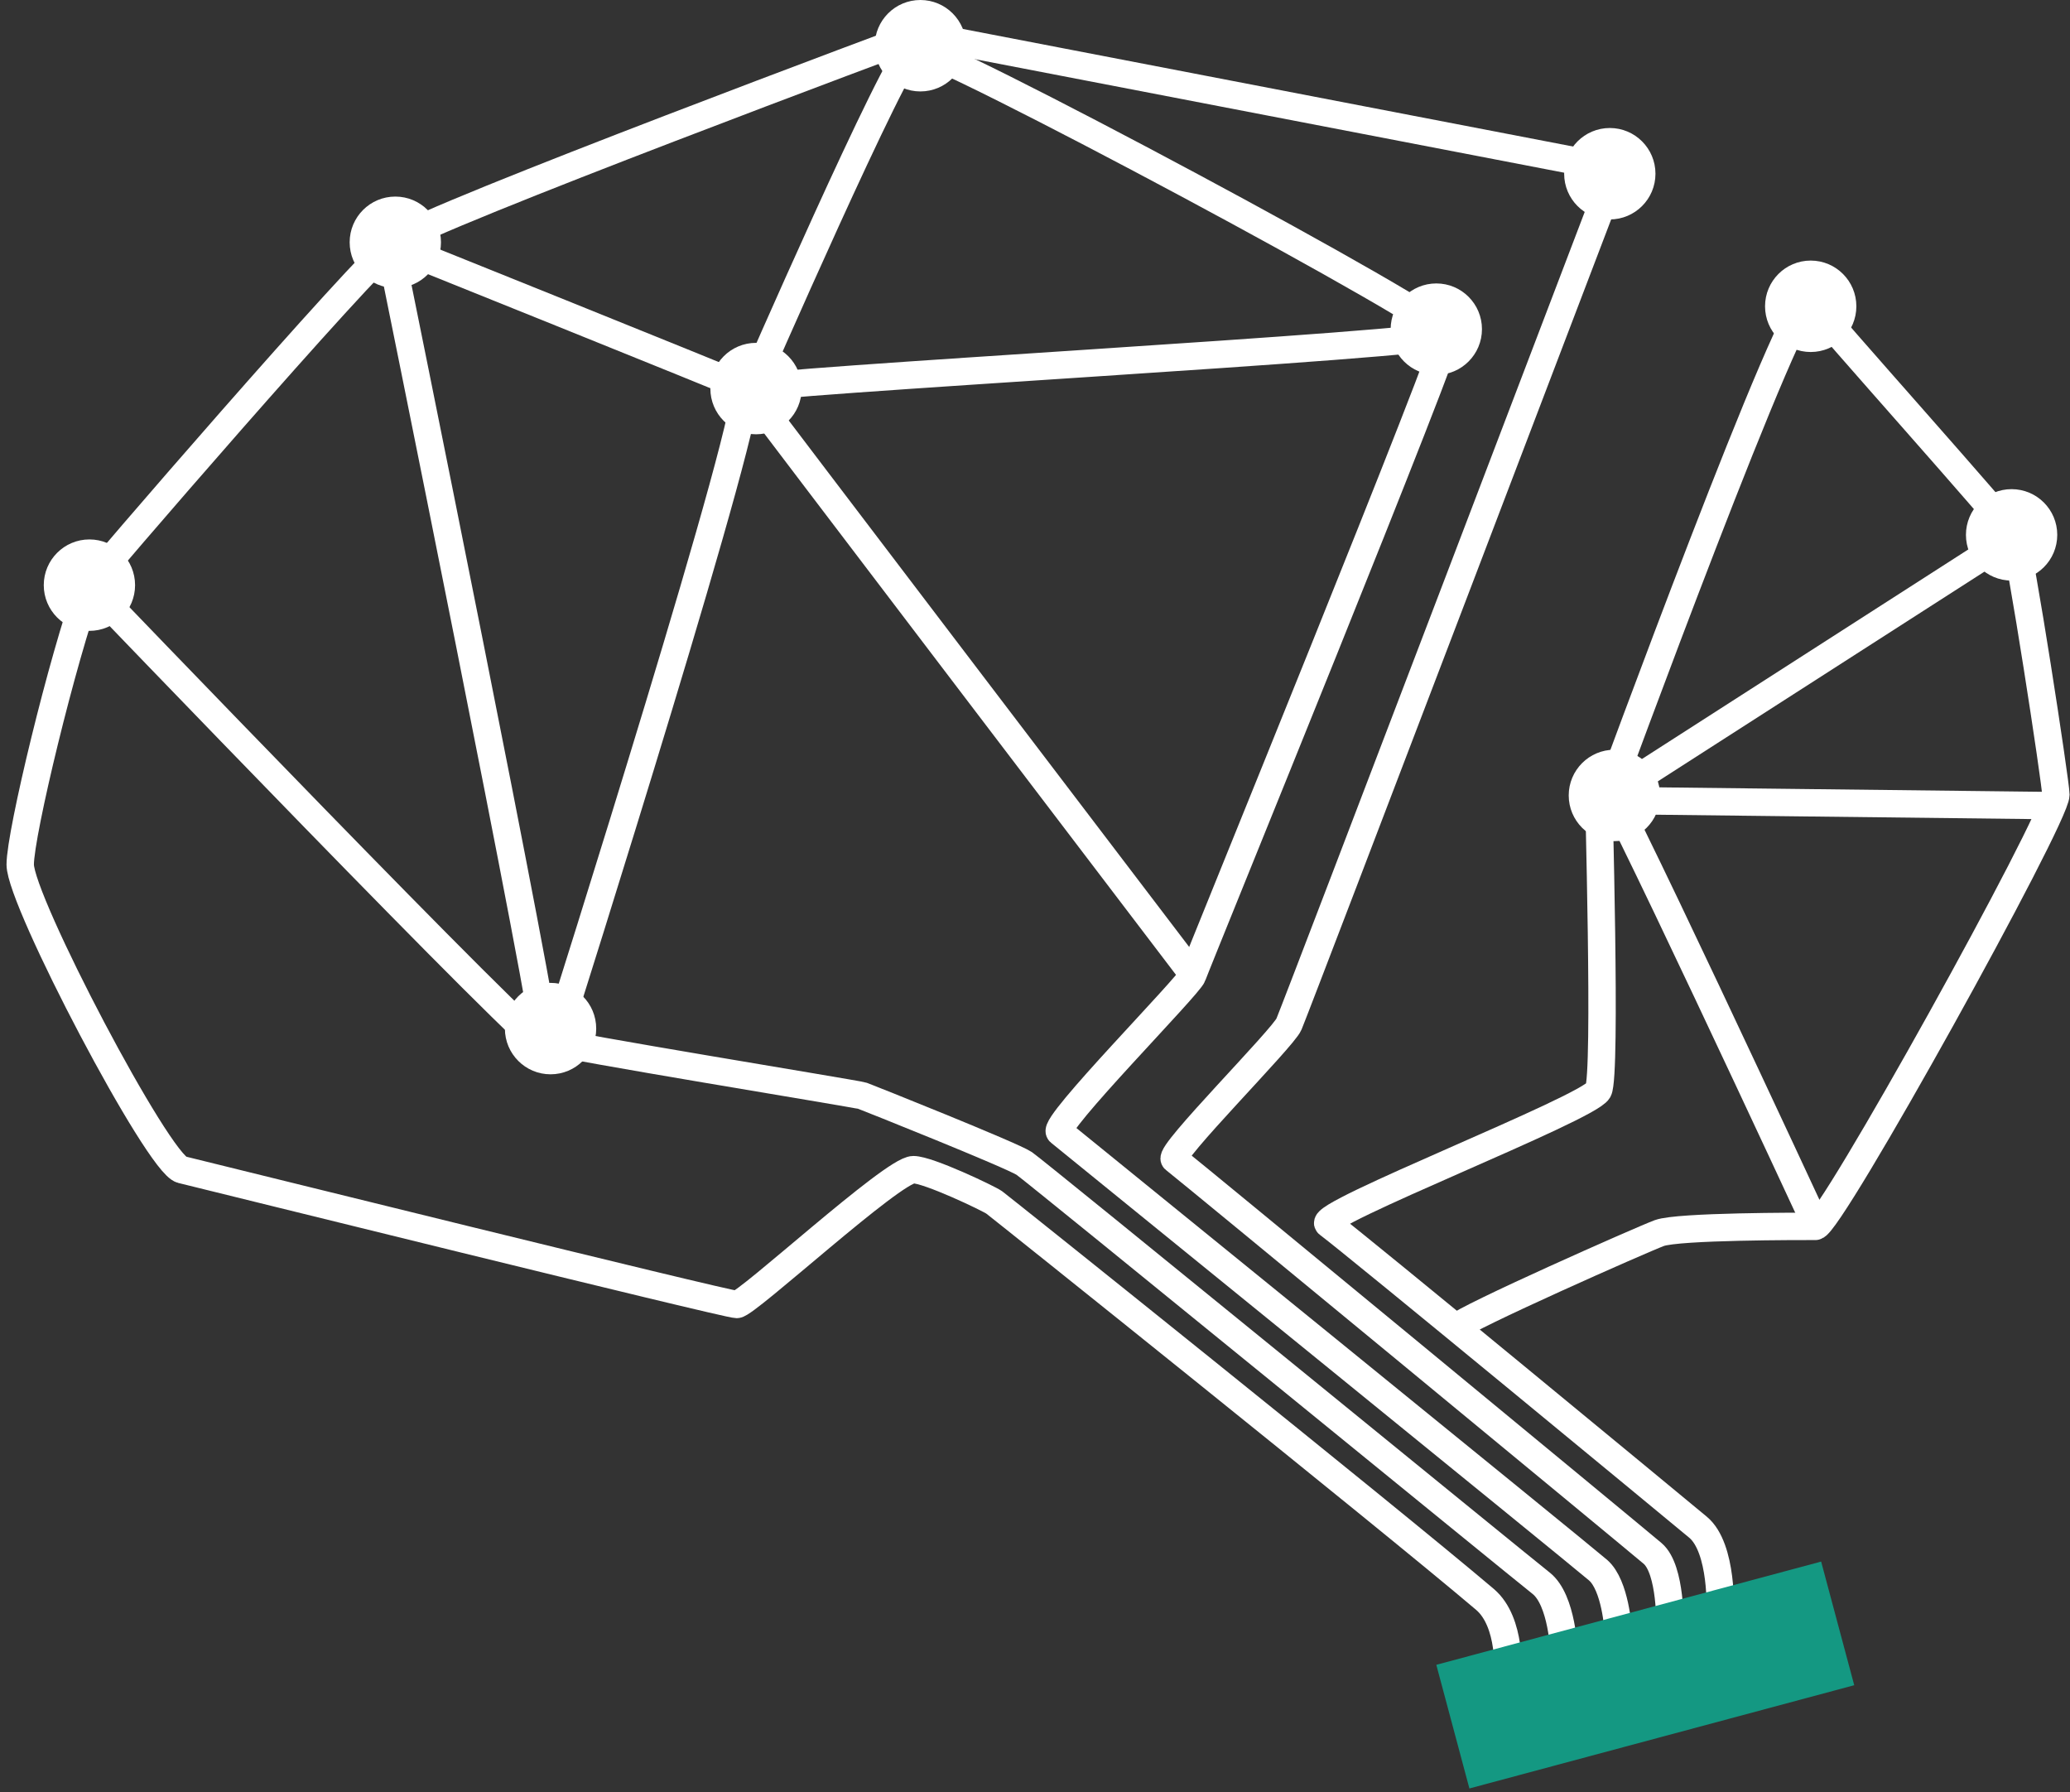 <?xml version="1.0" encoding="UTF-8" standalone="no"?>
<svg width="253px" height="219px" viewBox="0 0 253 219" version="1.1" xmlns="http://www.w3.org/2000/svg" xmlns:xlink="http://www.w3.org/1999/xlink">
    <rect x="0" y="0" width="253" height="219" fill="#333333" stroke="none"/>
    <!-- Generator: Sketch 3.6.1 (26313) - http://www.bohemiancoding.com/sketch -->
    <title>Group</title>
    <desc>Created with Sketch.</desc>
    <defs></defs>
    <g id="Page-1" stroke="none" stroke-width="1" fill="none" fill-rule="evenodd">
        <g id="final" transform="translate(-335, -378)">
            <g id="Group" transform="translate(337, 378)">
                <path d="M208.244,197.066 C208.244,197.066 208.605,189.186 205.531,186.633 C202.457,184.079 164.019,152.339 160.32,149.562 C158.789,148.413 192.112,135.475 193.35,133.267 C194.379,131.429 193.35,96.509 193.35,94.416 C193.35,92.322 219.897,149.562 219.897,149.562" id="Path-168" stroke="#FFFFFF" stroke-width="3.348"></path>
                <path d="M182.286,204.701 C182.286,204.701 182.792,198.254 179.493,195.457 C167.158,184.997 120.186,147.426 119.514,146.945 C118.842,146.464 111.469,142.943 109.635,142.943 C107.131,142.943 89.282,159.419 88.045,159.419 C86.807,159.419 23.284,143.692 20.205,142.943 C17.336,142.245 0.471,110.132 0.471,105.658 C0.471,101.833 5.632,80.466 8.915,71.509 C9.079,71.062 42.369,32.465 46.442,29.448 C50.515,26.431 110.266,4.2 110.266,4.2 L196.233,20.761" id="Path-163" stroke="#FFFFFF" stroke-width="3.348"></path>
                <path d="M189.162,201.948 C189.162,201.948 188.963,195.532 186.36,193.482 C183.757,191.433 124.629,143.162 123.177,142.181 C121.725,141.201 104.028,134.131 103.4,133.91 C102.773,133.69 65.814,127.682 65.814,127.289 C66.88,123.932 90.868,48.224 88.963,47.347 C87.022,46.454 45.571,29.795 45.571,29.795 C45.571,29.795 65.312,126.992 64.679,127.957 C64.046,128.922 8.596,71.191 8.596,71.191" id="Path-164" stroke="#FFFFFF" stroke-width="3.348"></path>
                <path d="M195.774,199.212 C195.774,199.212 195.457,193.74 193.325,191.889 C191.193,190.039 128.817,139.407 127.506,138.342 C126.471,137.501 143.369,120.432 143.761,119.21 C144.153,117.989 175.747,40.698 175.138,39.962" id="Path-164" stroke="#FFFFFF" stroke-width="3.348"></path>
                <path d="M202.102,198.869 C202.102,198.869 202.291,191.807 199.987,189.843 C197.682,187.879 143.352,143.064 141.541,141.67 C140.686,141.012 154.829,126.861 155.537,125.164 C156.879,121.948 195.824,19.75 195.824,19.75" id="Path-164" stroke="#FFFFFF" stroke-width="3.348"></path>
                <path d="M175.937,162.247 C177.005,161.067 198.766,151.44 200.809,150.69 C203.123,149.841 218.139,149.87 219.89,149.87 C221.641,149.87 249.275,99.995 249.275,97.115 C249.275,95.742 244.894,67.127 244.129,65.478 C243.558,64.249 220.882,38.982 219.225,36.704 C217.567,34.425 194.326,97.819 194.326,97.819 L248.183,98.445" id="Path-164" stroke="#FFFFFF" stroke-width="3.348"></path>
                <path d="M144.174,119.579 C144.174,119.579 89.406,47.656 89.406,47.55 C89.406,46.665 173.609,42.141 174.751,40.855 C175.893,39.568 111.534,5.156 109.601,5.87 C107.668,6.585 89.808,47.55 89.808,47.55" id="Path-346" stroke="#FFFFFF" stroke-width="3.348"></path>
                <ellipse id="Oval-20" fill="#FFFFFF" cx="46.317" cy="29.61" rx="5.58" ry="5.587"></ellipse>
                <ellipse id="Oval-20" fill="#FFFFFF" cx="8.929" cy="71.51" rx="5.58" ry="5.587"></ellipse>
                <ellipse id="Oval-20" fill="#FFFFFF" cx="65.29" cy="125.702" rx="5.58" ry="5.587"></ellipse>
                <ellipse id="Oval-20" fill="#FFFFFF" cx="110.491" cy="5.587" rx="5.58" ry="5.587"></ellipse>
                <ellipse id="Oval-20" fill="#FFFFFF" cx="243.862" cy="65.365" rx="5.58" ry="5.587"></ellipse>
                <path d="M173.549,45.811 C176.631,45.811 179.129,43.31 179.129,40.224 C179.129,37.139 176.631,34.638 173.549,34.638 C170.467,34.638 167.969,37.139 167.969,40.224 C167.969,43.31 170.467,45.811 173.549,45.811 Z" id="Oval-20" fill="#FFFFFF"></path>
                <ellipse id="Oval-20" fill="#FFFFFF" cx="90.402" cy="47.487" rx="5.58" ry="5.587"></ellipse>
                <ellipse id="Oval-20" fill="#FFFFFF" cx="219.308" cy="37.431" rx="5.58" ry="5.587"></ellipse>
                <path d="M195.312,102.796 C198.394,102.796 200.893,100.295 200.893,97.209 C200.893,94.124 198.394,91.622 195.312,91.622 C192.231,91.622 189.732,94.124 189.732,97.209 C189.732,100.295 192.231,102.796 195.312,102.796 Z" id="Oval-20" fill="#FFFFFF"></path>
                <ellipse id="Oval-20" fill="#FFFFFF" cx="194.754" cy="21.23" rx="5.58" ry="5.587"></ellipse>
                <path d="M173.549,203.454 L220.584,190.837 L224.628,205.947 L177.593,218.564 L173.549,203.454 L173.549,203.454 Z" id="Rectangle-187" fill="#149882"></path>
                <path d="M244.606,65.26 L195.077,97.059" id="Path-395" stroke="#FFFFFF" stroke-width="3.348"></path>
                <path id="Path-396" stroke="#979797" stroke-width="0.558" d=""></path>
                <path id="Path-406" stroke="#979797" stroke-width="0.558" d=""></path>
            </g>
        </g>
    </g>
</svg>